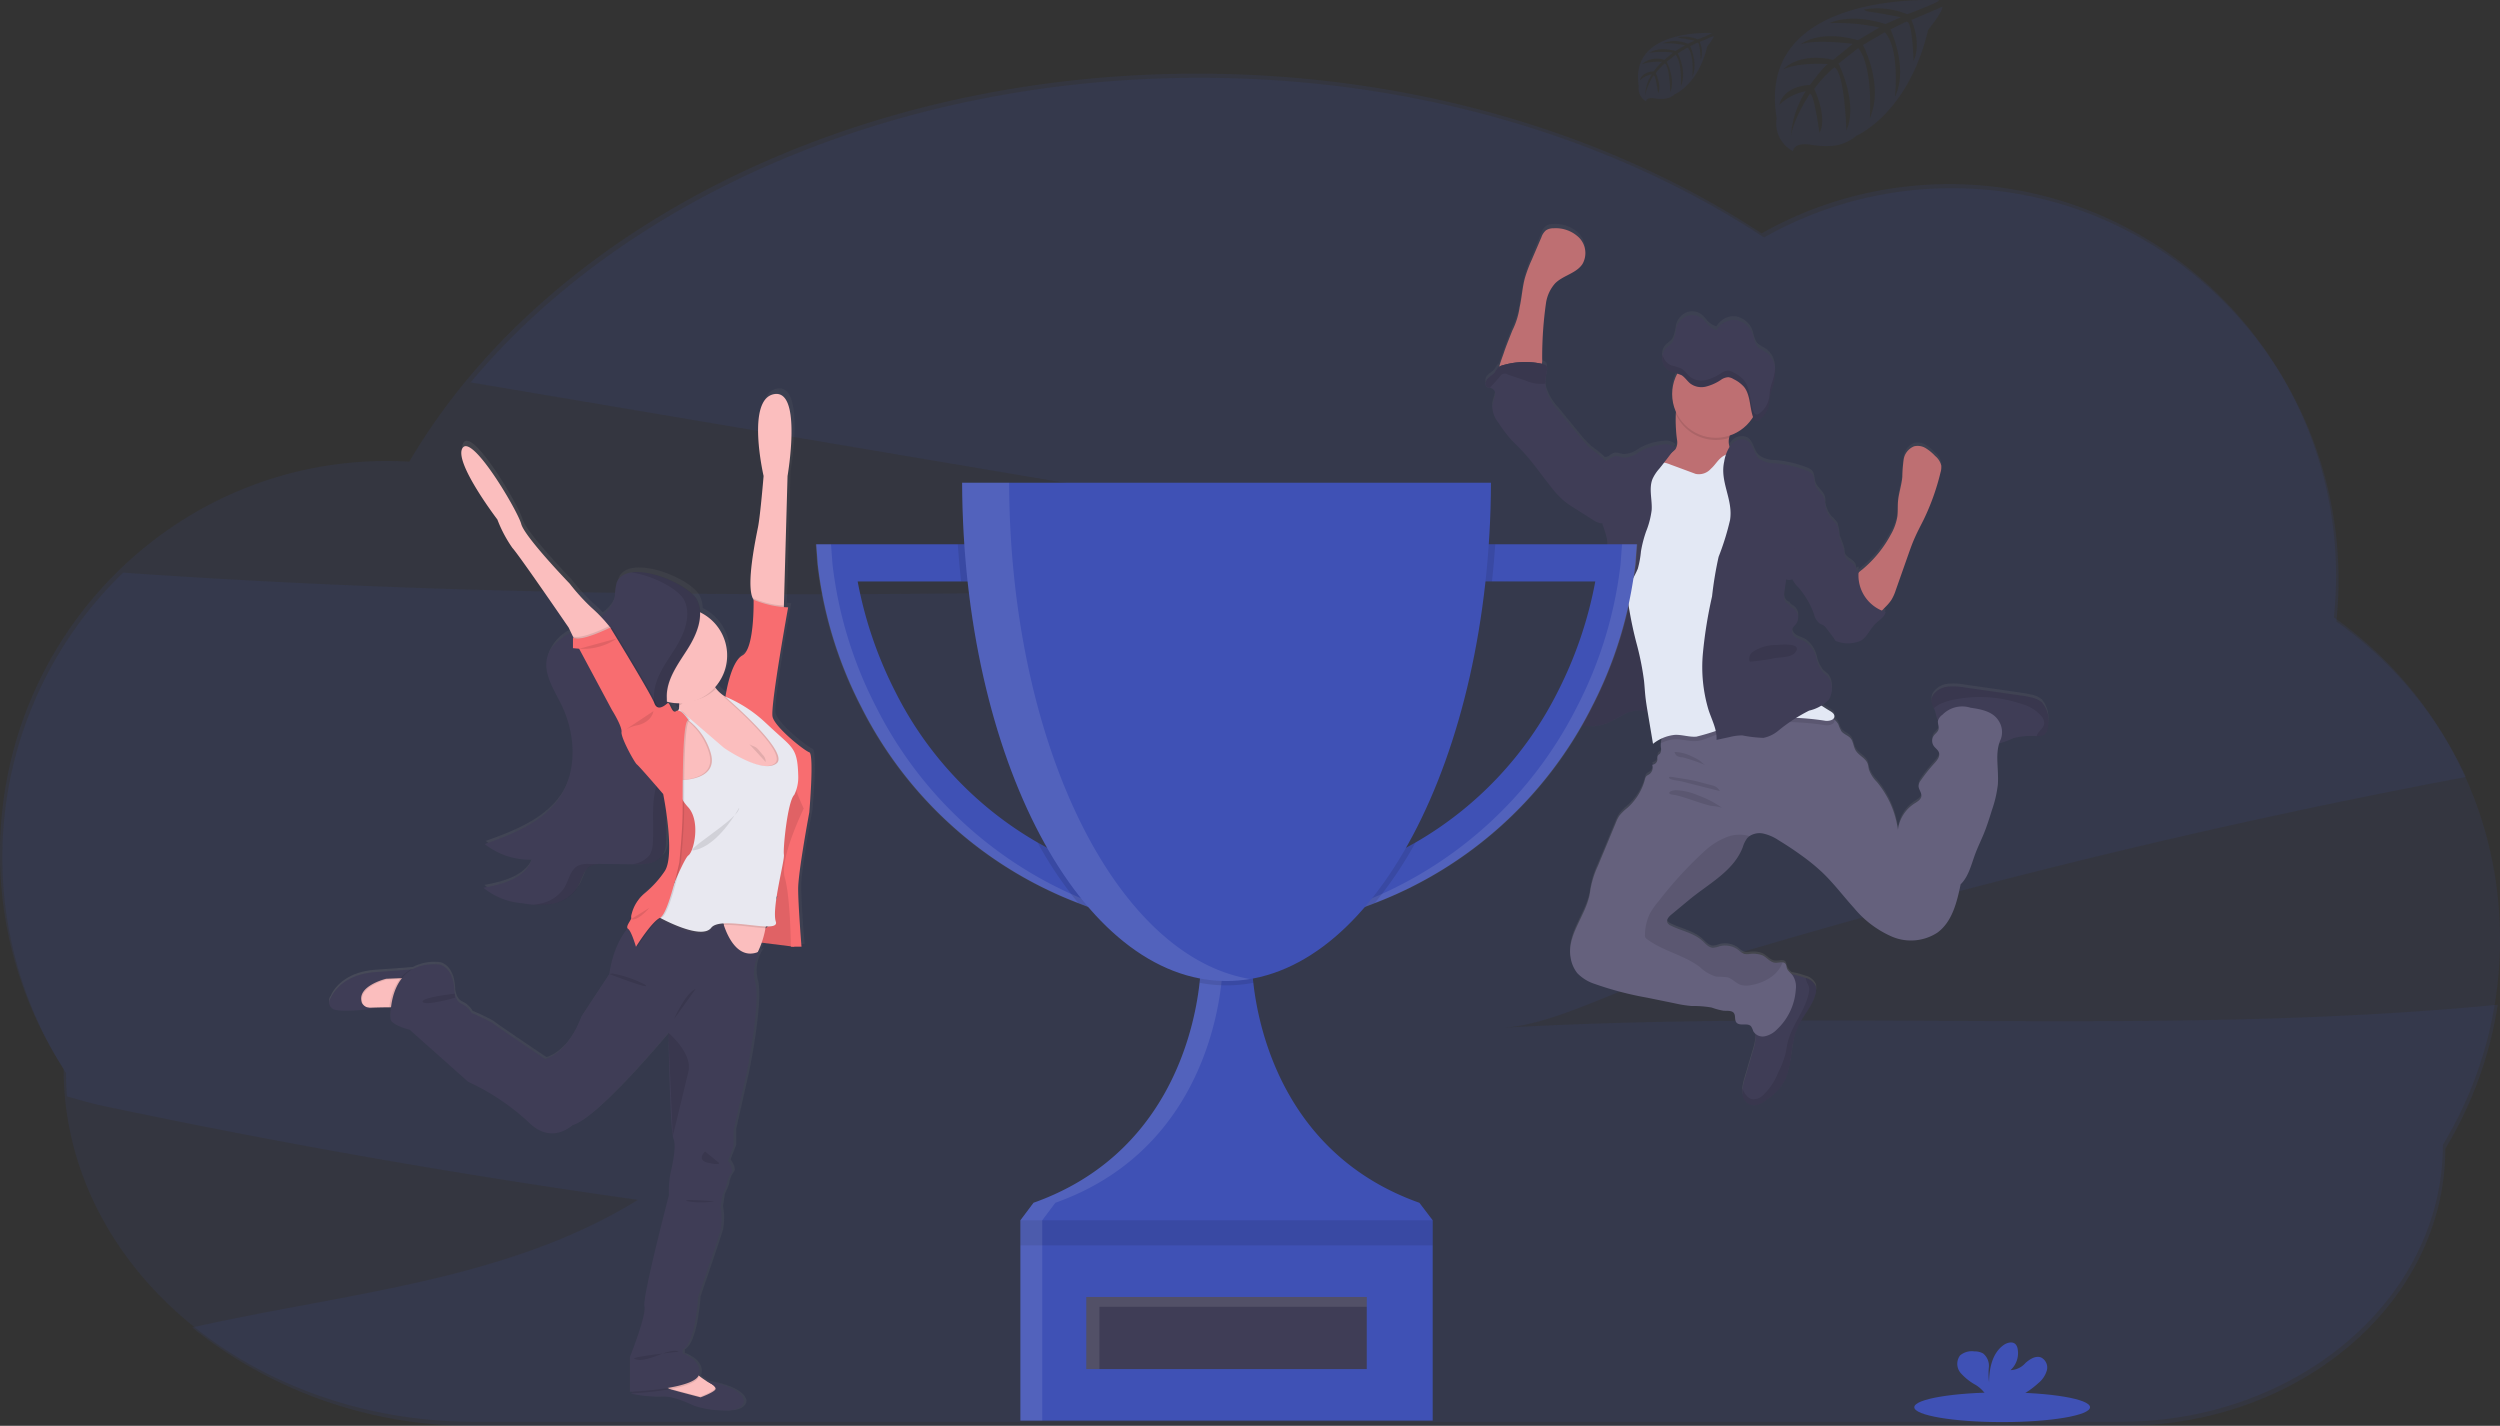 <svg xmlns="http://www.w3.org/2000/svg" xmlns:xlink="http://www.w3.org/1999/xlink" width="324" height="184.784" viewBox="0 0 324 184.784">
  <rect x="0" y="0" width="324" height="184.784" fill="#333333" stroke="none"/>
  <defs>
    <linearGradient id="linear-gradient" x1="0.5" y1="1" x2="0.5" gradientUnits="objectBoundingBox">
      <stop offset="0" stop-color="gray" stop-opacity="0.251"/>
      <stop offset="0.54" stop-color="gray" stop-opacity="0.122"/>
      <stop offset="1" stop-color="gray" stop-opacity="0.102"/>
    </linearGradient>
    <linearGradient id="linear-gradient-2" x1="0" y1="0.5" x2="1" y2="0.5" xlink:href="#linear-gradient"/>
  </defs>
  <g id="undraw_winners_ao2o" transform="translate(0.02 0)">
    <path id="Path_783" data-name="Path 783" d="M223.529,282.455c6.259-.357,14.025-4.6,20.063-6.48q10.72-3.325,21.524-6.4,37.613-10.7,76.034-18.239,3.585-.705,7.182-1.376a50.839,50.839,0,0,0-16.783-20.156,51.562,51.562,0,0,0,.283-5.319c0-28.078-22.439-50.839-50.128-50.839a49.329,49.329,0,0,0-24.328,6.386c-19.6-12.892-45.178-20.694-73.165-20.694-39.769,0-74.68,15.755-94.462,39.48l92.973,15.707,57.022,9.629c-65.006,1.94-130.212,3.869-195.031-.685a51.38,51.38,0,0,0-7.4,64.855h0c0,1.017.042,2.025.119,3.025,1.651.473,3.246.932,4.676,1.232q34.441,7.276,69.324,12.178C94.3,315.327,73.427,316.823,53.659,321.3a57.93,57.93,0,0,0,36.9,12.745H303.848c23.1,0,41.816-16.078,41.816-35.914h0a51.03,51.03,0,0,0,6.8-18.661C309.725,283.593,266.456,280.011,223.529,282.455Z" transform="translate(-28.774 -149.257)" fill="#3f51b5" opacity="0.1"/>
    <path id="Path_784" data-name="Path 784" d="M351.979,269.657a50.978,50.978,0,0,0-21.524-41.751,52.308,52.308,0,0,0,.283-5.316c0-28.078-22.45-50.831-50.128-50.831a49.358,49.358,0,0,0-24.331,6.384c-19.6-12.9-45.181-20.7-73.168-20.7-45.523,0-84.709,20.66-102.086,50.287-.966-.057-1.937-.088-2.917-.088-27.681,0-50.128,22.762-50.128,50.839a51.128,51.128,0,0,0,8.247,27.944h0c0,25.262,23.844,45.742,53.244,45.742h213.3c23.093,0,41.813-16.081,41.813-35.917h0A51.125,51.125,0,0,0,351.979,269.657Z" transform="translate(-28 -147.896)" fill="#3f51b5" opacity="0.1"/>
    <path id="Path_785" data-name="Path 785" d="M779.838,287.836a3.155,3.155,0,0,0-1.382-.606c-.53-.122-1.071-.2-1.609-.283l-6.973-1.005a8.214,8.214,0,0,0-2.135-.113,2.71,2.71,0,0,0-1.858.963,1.447,1.447,0,0,0-.323.906,2.392,2.392,0,0,0,.317.94,3.145,3.145,0,0,1,.173.416,9.505,9.505,0,0,0,.249.949.807.807,0,0,0,.119.187.317.317,0,0,1,0,.048c-.076.391.17.8.06,1.175-.1.323-.411.518-.609.787a1.184,1.184,0,0,0-.028,1.306c.212.329.6.552.708.929.145.5-.246.974-.595,1.357a21.036,21.036,0,0,0-1.773,2.235,1.385,1.385,0,0,0-.283.666c-.031.493.442.926.36,1.416-.065.385-.442.62-.768.85a4.776,4.776,0,0,0-2.266,3.509,12.292,12.292,0,0,0-2.741-6.231,4.453,4.453,0,0,1-1.017-1.594c-.062-.246-.074-.51-.159-.748-.283-.75-1.184-1.073-1.578-1.764-.283-.487-.283-1.113-.634-1.541s-.9-.524-1.206-.937a6,6,0,0,1-.385-.872,1.907,1.907,0,0,0-.524-.629,1.521,1.521,0,0,0-.13-.094.45.45,0,0,0,.15-.334c0-.331-.329-.549-.615-.714-.368-.21-.728-.436-1.079-.671a2.524,2.524,0,0,0,.966-.79,2.6,2.6,0,0,0,.368-1.7,2.144,2.144,0,0,0-.507-1.3c-.178-.19-.4-.326-.589-.5a4.134,4.134,0,0,1-.85-1.818,3.7,3.7,0,0,0-1.458-2.192c-.374-.218-.81-.32-1.175-.549a1.026,1.026,0,0,1-.544-1.079c.085-.283.348-.479.527-.719a1.433,1.433,0,0,0-.36-1.983c-.21-.133-.467-.249-.51-.493a.9.9,0,0,1-.657-.7,2.688,2.688,0,0,1,0-1.008q.111-.79.218-1.575a1.025,1.025,0,0,0,.787,0,6.936,6.936,0,0,0,.85,1.11,11.093,11.093,0,0,1,1.983,3.441,2.072,2.072,0,0,0,.745,1.2c.144.082.309.125.45.212a1.681,1.681,0,0,1,.442.453c.34.45.68.9,1.017,1.348l.017.068a.4.4,0,0,0,.045.113.376.376,0,0,0,.244.125,4.128,4.128,0,0,0,3.115-.108c.816-.51,1.172-1.518,1.863-2.192.49-.479,1.184-.85,1.323-1.524a5,5,0,0,1-.487-.178c.142-.142.283-.306.476-.493a6,6,0,0,0,.753-.9,5.787,5.787,0,0,0,.566-1.269q.819-2.334,1.643-4.67c.261-.736.521-1.478.85-2.195.34-.776.742-1.521,1.113-2.283a30.3,30.3,0,0,0,2.2-6.2,2.267,2.267,0,0,0,.088-.9,2.382,2.382,0,0,0-.8-1.223,5.9,5.9,0,0,0-1.207-1,1.983,1.983,0,0,0-1.512-.244,2.185,2.185,0,0,0-1.348,1.7,17.8,17.8,0,0,0-.176,2.266c-.1,1.09-.476,2.144-.566,3.237-.048.632,0,1.272-.076,1.9a6.946,6.946,0,0,1-.85,2.345,15.182,15.182,0,0,1-3.662,4.514c-.173.144-.351.283-.521.439a2.706,2.706,0,0,1,.037-.368,2.221,2.221,0,0,0-.36.127,1.081,1.081,0,0,0-.042-.425c-.227-.677-1.235-.85-1.416-1.538a3.132,3.132,0,0,1-.048-.515,13.108,13.108,0,0,0-.612-1.7,7.257,7.257,0,0,0-.283-1.634,4.57,4.57,0,0,0-.753-.85,3.333,3.333,0,0,1-.717-1.351c-.037-.139-.071-.283-.11-.422a1.932,1.932,0,0,0-.1-.932c-.258-.64-.923-1.051-1.164-1.7-.187-.5-.1-1.133-.459-1.524a1.656,1.656,0,0,0-.671-.4,14.932,14.932,0,0,0-4.041-.954,3.442,3.442,0,0,1-2.186-.657c-.649-.634-.68-1.776-1.439-2.266a1.719,1.719,0,0,0-2.133.5,2.723,2.723,0,0,0-.215.283,3.033,3.033,0,0,1-.059-1.161c0-.1.02-.2.028-.283a5.665,5.665,0,0,0,3.07-2.424v.017l.034.088c.082.207.212.4.4.428h0a.566.566,0,0,0,.351-.127,2.909,2.909,0,0,0,.47-.408q.108-.119.2-.246a3.208,3.208,0,0,0,.334-.566,3.365,3.365,0,0,0,.283-.949c.051-.329.057-.666.113-.994a6.131,6.131,0,0,1,.207-.751c.028-.082.057-.164.082-.246s.062-.193.091-.283a6.558,6.558,0,0,0,.283-1.8v-.306a2.988,2.988,0,0,0-.952-2.11c-.487-.4-1.133-.566-1.49-1.107a5.27,5.27,0,0,1-.419-1.255,2.832,2.832,0,0,0-2.226-2,2.478,2.478,0,0,0-1.762.484h0l-.04.031h0a2.831,2.831,0,0,0-.7.782,2.336,2.336,0,0,1-1-.566c-.283-.263-.5-.595-.787-.85a2.025,2.025,0,0,0-2.016-.425,2.41,2.41,0,0,0-1.442,1.651,5.756,5.756,0,0,1-.453,1.742c-.252.38-.666.566-.954.912a1.716,1.716,0,0,0-.357.756h0a2.05,2.05,0,0,0-.048.473h0a.86.86,0,0,0,.017.21v.034a1.486,1.486,0,0,0,.048.229h0a1.981,1.981,0,0,0,.422.776,1.864,1.864,0,0,0,.682.493,2.776,2.776,0,0,0,.329.1l.337.076.119.028a5.647,5.647,0,0,0-.159,4.987,2.274,2.274,0,0,1-.028.238,19.584,19.584,0,0,0,.147,3.339,1.792,1.792,0,0,1-.207,1.272,2.411,2.411,0,0,1-.411.365c.153-.2.309-.394.467-.589a2.019,2.019,0,0,0-1.6-.413,7.4,7.4,0,0,0-3.115.952,3.487,3.487,0,0,1-2.011.765c-.428-.048-.85-.283-1.266-.17a2.564,2.564,0,0,0-.649.385.878.878,0,0,1-.532.164,11.5,11.5,0,0,0-1.665-1.362,13.119,13.119,0,0,1-1.657-1.776c-.918-1.107-1.832-2.218-2.733-3.336a6.424,6.424,0,0,1-1.671-3.161,3.053,3.053,0,0,1-.02-.36,9.14,9.14,0,0,1,.215-1.7.848.848,0,0,0,0-.411c-.085-.283-.411-.388-.691-.45h0c.037-.218.062-.442.076-.654a49.663,49.663,0,0,1,.5-7.3,4.959,4.959,0,0,1,1.175-2.512c1.034-1.045,2.764-1.3,3.557-2.535a2.891,2.891,0,0,0-.433-3.4,4.289,4.289,0,0,0-3.336-1.235,1.722,1.722,0,0,0-.971.261,2.065,2.065,0,0,0-.589.895l-1.215,2.954a17.857,17.857,0,0,0-.889,2.373c-.34,1.24-.416,2.549-.685,3.8a9.884,9.884,0,0,1-.96,3.05c-.38,1-.79,1.982-1.133,3-.085.255-.382,1.011-.566,1.7a1.039,1.039,0,0,0-.193.144,5.134,5.134,0,0,0-.4.6c-.258.34-.677.521-.96.85s-.343.932.051,1.1a1.153,1.153,0,0,0,.246.054.8.8,0,0,1,.682,1.122c-.062.442-.283.85-.32,1.291a3.485,3.485,0,0,0,.824,2.167,18.664,18.664,0,0,0,1.512,2.036c.4.447.85.85,1.252,1.28,1.532,1.575,2.75,3.416,4.126,5.126a11.366,11.366,0,0,0,1.68,1.762,12.643,12.643,0,0,0,1.272.875l2.368,1.5a2.6,2.6,0,0,0,.895.422,1.2,1.2,0,0,0,.317,0c.014.071.026.139.042.21a12.471,12.471,0,0,1,.634,2.172c.045.756-.023,1.529.031,2.294.051.705.207,1.416.246,2.11a13.56,13.56,0,0,1-.566,3.965,23.645,23.645,0,0,1-1.7,5.6,3.3,3.3,0,0,0-.566,1.512.784.784,0,0,0,.017.2h0l-.425.241c-.125.071-.249.142-.362.215a3.031,3.031,0,0,0-1.334,1.345c-.178.49-.1,1.051-.312,1.526a.662.662,0,0,1-.034.062c-.227.442-.677.77-.779,1.255h0c-.076.371.071.765,0,1.133v.014a4.084,4.084,0,0,0-.153.566.676.676,0,0,0,.017.187,1.079,1.079,0,0,0,.34.552,2.259,2.259,0,0,0,.331.263q.181.119.374.221l.074.04c.108.057.215.11.326.161l.074.031c.127.057.258.108.388.153l.091.028c.1.034.207.065.312.091l.071.023.065.014.283.06.1.02q.187.031.382.051h.113c.1,0,.19.014.283.017h.518a3.165,3.165,0,0,0,.4-.037h.042c.119-.017.238-.037.357-.062l.091-.02c.11-.026.221-.051.331-.085l.06-.017c.133-.04.266-.082.4-.133a10.414,10.414,0,0,0,1.308-.649c.283-.156.566-.314.85-.459a6.6,6.6,0,0,1,.646-.283,3.645,3.645,0,0,1,1.7-.283,6.669,6.669,0,0,1,.85.173v.093q.346,2.039.683,4.078a8.305,8.305,0,0,1,1.172-.705,2.6,2.6,0,0,0-.15.637,2.522,2.522,0,0,0,0,.507,1.1,1.1,0,0,1-.079.779c-.1.13-.283.2-.337.351a1.2,1.2,0,0,0-.028.462.736.736,0,0,1-.674.685,1.076,1.076,0,0,1-.428,1.263,1.5,1.5,0,0,0-.329.215.98.98,0,0,0-.19.428,7.569,7.569,0,0,1-2.218,3.645,7.127,7.127,0,0,0-1.1,1.071,4.872,4.872,0,0,0-.5.977q-1.133,2.77-2.3,5.542a12.3,12.3,0,0,0-.986,3.2c-.34,3.053-3.059,5.642-2.549,8.672a4.248,4.248,0,0,0,.884,2.07,5.211,5.211,0,0,0,2.266,1.391,41.249,41.249,0,0,0,6.78,1.781l3.6.739a15.747,15.747,0,0,0,2.147.34,14.051,14.051,0,0,1,2.608.2,8.1,8.1,0,0,0,1.566.416c.464.026,1.036-.074,1.311.306s.062.881.323,1.218c.419.535,1.441,0,1.9.5a2.345,2.345,0,0,1,.283.626,1.132,1.132,0,0,0,.283.357,2.393,2.393,0,0,1,.034.484,8.349,8.349,0,0,1-.408,1.932q-.51,1.725-1.017,3.452a7.655,7.655,0,0,0-.283,1.246,2.982,2.982,0,0,0,0,.617,1.7,1.7,0,0,0,1.017,1.476,1.863,1.863,0,0,0,1.376-.17,6.081,6.081,0,0,0,1.133-.765,7.733,7.733,0,0,0,1.634-1.682c1.416-2.118.957-4.984,1.951-7.327.66-1.563,1.946-2.832,2.373-4.48a1.794,1.794,0,0,0,.034-.969,2.007,2.007,0,0,0-1.345-1.093h-.026a11.612,11.612,0,0,0-1.416-.405c-.119-.026-.241-.045-.362-.065a2.224,2.224,0,0,1-.626-.816,1.9,1.9,0,0,0-.133-.49.51.51,0,0,0-.408-.227c-.283-.028-.663.074-.971.051-.632-.045-1.051-.666-1.617-.952a3.3,3.3,0,0,0-1.784-.173,1.652,1.652,0,0,1-.646-.04,2.427,2.427,0,0,1-.68-.467,2.849,2.849,0,0,0-2.5-.5,2.718,2.718,0,0,1-.85.193c-.552-.031-.943-.524-1.351-.9-1.116-1.022-2.7-1.291-4.058-1.963a.926.926,0,0,1-.487-.419c-.156-.385.2-.77.513-1.034l2.328-1.934c2.549-2.118,5.735-3.713,6.919-6.82a3.944,3.944,0,0,1,.566-1.164,1.582,1.582,0,0,1,.314-.283,2.379,2.379,0,0,1,1.742-.34,5.883,5.883,0,0,1,2.05.895q1.521.92,2.96,1.982a26.194,26.194,0,0,1,2.7,2.22c1.487,1.416,2.724,3.1,4.109,4.622a13.2,13.2,0,0,0,4.891,3.682,6.294,6.294,0,0,0,5.9-.527c1.906-1.416,2.518-3.948,3-6.27,1.062-1.025,1.382-2.586,1.9-3.965.326-.875.742-1.7,1.093-2.572.419-1.025.748-2.084,1.076-3.141a15.112,15.112,0,0,0,.753-3.277c.136-1.764-.337-3.642.159-5.3a19.513,19.513,0,0,0,1.892-.728,9.375,9.375,0,0,1,3-.258h.065a1.546,1.546,0,0,0,1-.235,1.587,1.587,0,0,0,.411-1.206A3.682,3.682,0,0,0,779.838,287.836ZM738.8,239.526a2.1,2.1,0,0,1-.716.051Z" transform="translate(-515.254 -197.223)" fill="url(#linear-gradient)"/>
    <path id="Path_786" data-name="Path 786" d="M794.775,315.524a3.116,3.116,0,0,1-1.178.626l-2.008.719a7.482,7.482,0,0,1-3.379.643c-.643-.079-3.4-.484-3.815-.986-.634-.776,1.589-1.917,2.348-2.572a3.211,3.211,0,0,0,.476-.419,1.707,1.707,0,0,0,.207-1.266,19.549,19.549,0,0,1-.147-3.333,6.722,6.722,0,0,1,.113-.79c.283-1.3,1.5-.827,2.453-.481a19.175,19.175,0,0,1,3.328,1.442,2.388,2.388,0,0,1,.821.7,3.542,3.542,0,0,1,.184,2.266,2.122,2.122,0,0,0,.331,1.665,4.3,4.3,0,0,1,.535.566A1.062,1.062,0,0,1,794.775,315.524Z" transform="translate(-570.11 -255.304)" fill="#be6f72"/>
    <path id="Path_787" data-name="Path 787" d="M716.314,238.415c.283-1.255.346-2.549.685-3.792a17.755,17.755,0,0,1,.889-2.365l1.249-2.914a2.055,2.055,0,0,1,.589-.892,1.745,1.745,0,0,1,.971-.261,4.328,4.328,0,0,1,3.336,1.232,2.86,2.86,0,0,1,.433,3.379c-.793,1.238-2.523,1.487-3.557,2.529a4.952,4.952,0,0,0-1.175,2.506,49.379,49.379,0,0,0-.5,7.276,2.412,2.412,0,0,1-.85,2.011,2.478,2.478,0,0,1-1.269.246l-1.858.031c-.312,0-1.442.2-1.648-.04-.363-.411.464-2.455.615-2.911.334-1.011.745-2,1.133-2.991A9.945,9.945,0,0,0,716.314,238.415Z" transform="translate(-519.386 -198.606)" fill="#be6f72"/>
    <path id="Path_788" data-name="Path 788" d="M834.794,572c-.428,1.637-1.713,2.911-2.373,4.472-.994,2.337-.547,5.194-1.951,7.307a7.717,7.717,0,0,1-1.634,1.685,6.072,6.072,0,0,1-1.133.762,1.864,1.864,0,0,1-1.376.17,1.7,1.7,0,0,1-1.017-1.473,2.972,2.972,0,0,1,0-.615,7.621,7.621,0,0,1,.283-1.243q.51-1.719,1.017-3.444a8.343,8.343,0,0,0,.408-1.926c.037-.714-.416-1.643-.224-2.308.088-.3.416-.566.566-.819a4.738,4.738,0,0,0,.487-1.158,7.2,7.2,0,0,1,.878-2.3,5.4,5.4,0,0,1,1.1-1.034,2.928,2.928,0,0,1,1.054-.592,2.581,2.581,0,0,1,1.133.054,11.119,11.119,0,0,1,1.416.4h.025a1.982,1.982,0,0,1,1.345,1.09A1.78,1.78,0,0,1,834.794,572Z" transform="translate(-599.505 -443.214)" fill="#3f3d56"/>
    <path id="Path_789" data-name="Path 789" d="M926.956,442.849a1.57,1.57,0,0,1-.411,1.2,1.546,1.546,0,0,1-1,.235h-.077a9.544,9.544,0,0,0-3,.258,11.331,11.331,0,0,1-2.155.77,5.258,5.258,0,0,1-2.954-.952,29.41,29.41,0,0,0-2.682-1.274c-.6-.246-1.827-.4-2.116-1.062a9.7,9.7,0,0,1-.249-.946,3.139,3.139,0,0,0-.173-.416,2.393,2.393,0,0,1-.317-.937,1.448,1.448,0,0,1,.323-.906,2.717,2.717,0,0,1,1.855-.954,8.213,8.213,0,0,1,2.135.113l6.973,1c.538.076,1.079.153,1.609.283a3.155,3.155,0,0,1,1.382.606A3.58,3.58,0,0,1,926.956,442.849Z" transform="translate(-661.534 -348.885)" fill="#3f3d56"/>
    <path id="Path_790" data-name="Path 790" d="M802.3,450.837c-.85,1.793-.238,3.914-.391,5.9a15.035,15.035,0,0,1-.753,3.268c-.329,1.054-.657,2.11-1.076,3.132-.351.85-.768,1.7-1.093,2.566-.518,1.382-.85,2.937-1.9,3.965-.481,2.317-1.093,4.849-3,6.253a6.277,6.277,0,0,1-5.9.527,13.2,13.2,0,0,1-4.891-3.682c-1.385-1.526-2.623-3.189-4.109-4.611a25.765,25.765,0,0,0-2.71-2.218q-1.439-1.045-2.96-1.965a5.928,5.928,0,0,0-2.05-.892,2.379,2.379,0,0,0-1.742.34,1.577,1.577,0,0,0-.314.283,3.9,3.9,0,0,0-.566,1.161c-1.189,3.1-4.381,4.69-6.93,6.8l-2.328,1.929c-.317.263-.668.649-.513,1.031a.927.927,0,0,0,.487.419c1.354.668,2.943.937,4.058,1.957.408.374.8.867,1.351.895a2.713,2.713,0,0,0,.85-.19,2.857,2.857,0,0,1,2.495.5,2.428,2.428,0,0,0,.68.467,1.652,1.652,0,0,0,.646.04,3.447,3.447,0,0,1,1.784.173c.541.269.986.9,1.617.949.309.023.677-.079.971-.051a.51.51,0,0,1,.408.227,1.878,1.878,0,0,1,.133.487c.116.4.507.643.762.971a2.683,2.683,0,0,1,.408,1.827,7.794,7.794,0,0,1-2.481,5.217,3.07,3.07,0,0,1-1.527.85,1.416,1.416,0,0,1-1.512-.671,2.328,2.328,0,0,0-.283-.623c-.456-.5-1.478.031-1.9-.5-.261-.334-.074-.869-.323-1.215s-.85-.283-1.311-.3a8.31,8.31,0,0,1-1.566-.416,14.067,14.067,0,0,0-2.608-.2,15.745,15.745,0,0,1-2.147-.34l-3.6-.736a42.7,42.7,0,0,1-6.78-1.776,5.456,5.456,0,0,1-2.266-1.388,4.248,4.248,0,0,1-.884-2.067c-.513-3.022,2.206-5.6,2.549-8.649a12.132,12.132,0,0,1,.986-3.189q1.153-2.764,2.3-5.531a4.93,4.93,0,0,1,.481-.98,7.106,7.106,0,0,1,1.1-1.068,7.542,7.542,0,0,0,2.217-3.636.981.981,0,0,1,.19-.428,1.6,1.6,0,0,1,.328-.212,1.076,1.076,0,0,0,.428-1.26.736.736,0,0,0,.674-.685,1.183,1.183,0,0,1,.028-.459c.068-.147.238-.221.337-.351a1.1,1.1,0,0,0,.079-.776,2.531,2.531,0,0,1,0-.507,2.6,2.6,0,0,1,.759-1.583c.677-.666,1.64-.493,2.574-.651a14.74,14.74,0,0,0,2.719-.869,26.711,26.711,0,0,1,7.678-1.776,16.764,16.764,0,0,1,7.754,1.235,4.407,4.407,0,0,1,1,.566,1.893,1.893,0,0,1,.524.626,5.833,5.833,0,0,0,.385.869c.3.413.875.547,1.206.937s.36,1.051.634,1.535c.394.691,1.306,1.011,1.578,1.762.085.238.1.5.159.745a4.26,4.26,0,0,0,1.017,1.592,12.238,12.238,0,0,1,2.741,6.231,4.739,4.739,0,0,1,2.266-3.5c.326-.212.7-.447.768-.833.082-.487-.391-.92-.36-1.416a1.388,1.388,0,0,1,.283-.663,20.952,20.952,0,0,1,1.773-2.229c.348-.382.739-.85.595-1.354-.11-.377-.5-.6-.708-.926a1.178,1.178,0,0,1,.028-1.3c.2-.269.513-.464.609-.784.11-.377-.136-.785-.06-1.172a1.45,1.45,0,0,1,.583-.756,3.568,3.568,0,0,1,3.639-.9c1.325.184,2.812.467,3.56,1.578A2.687,2.687,0,0,1,802.3,450.837Z" transform="translate(-543.008 -355.06)" fill="#65617d"/>
    <path id="Path_791" data-name="Path 791" d="M926.935,442.849a1.569,1.569,0,0,1-.411,1.2,1.546,1.546,0,0,1-1,.235h-.076c.116-.589.833-.926.957-1.524a1.348,1.348,0,0,0-.312-1.028,5.105,5.105,0,0,0-2.549-1.6,16.886,16.886,0,0,0-8.513-.637,8.574,8.574,0,0,0-2.237.688,7.293,7.293,0,0,0-.68.481,2.391,2.391,0,0,1-.317-.937,1.447,1.447,0,0,1,.323-.906,2.716,2.716,0,0,1,1.855-.954,8.213,8.213,0,0,1,2.135.113l6.973,1c.538.076,1.079.153,1.609.283a3.155,3.155,0,0,1,1.382.606A3.556,3.556,0,0,1,926.935,442.849Z" transform="translate(-661.512 -348.885)" opacity="0.1"/>
    <path id="Path_792" data-name="Path 792" d="M834.794,573.27c-.428,1.637-1.713,2.911-2.373,4.472-.994,2.337-.547,5.194-1.951,7.307a7.715,7.715,0,0,1-1.634,1.685,6.067,6.067,0,0,1-1.133.762,1.863,1.863,0,0,1-1.376.17,1.7,1.7,0,0,1-1.017-1.473,2.971,2.971,0,0,1,0-.615l.017.045c.246.595.649,1.218,1.283,1.323a1.736,1.736,0,0,0,1.308-.462,8.089,8.089,0,0,0,2-2.948,12.258,12.258,0,0,0,.957-2.444c.113-.482.167-.974.283-1.456.538-2.339,2.37-4.248,2.775-6.619a1.62,1.62,0,0,0,.023-.5,2.5,2.5,0,0,0-.244-.617,3.064,3.064,0,0,1-.215-.685,1.983,1.983,0,0,1,1.345,1.09A1.781,1.781,0,0,1,834.794,573.27Z" transform="translate(-599.505 -444.488)" opacity="0.1"/>
    <path id="Path_793" data-name="Path 793" d="M798.565,522.224a4.1,4.1,0,0,1-1.277,1.745,6.229,6.229,0,0,1-2.75,1.189,2.735,2.735,0,0,1-1.416-.017c-.629-.218-1.082-.807-1.725-.977a11.779,11.779,0,0,0-1.416-.082,5.026,5.026,0,0,1-2.158-1.263c-2.065-1.552-4.775-2.053-6.84-3.605a.634.634,0,0,1-.221-.229.683.683,0,0,1-.043-.32,6.513,6.513,0,0,1,.62-2.722,9.5,9.5,0,0,1,1.167-1.662,50.433,50.433,0,0,1,5.922-6.46,8.974,8.974,0,0,1,3.115-1.912,4.669,4.669,0,0,1,2.73-.051,1.576,1.576,0,0,0-.314.283,3.9,3.9,0,0,0-.566,1.161c-1.192,3.1-4.384,4.693-6.933,6.806l-2.328,1.929c-.317.263-.668.649-.513,1.031a.925.925,0,0,0,.487.419c1.354.668,2.942.937,4.058,1.957.408.374.8.867,1.351.895a2.712,2.712,0,0,0,.85-.19,2.857,2.857,0,0,1,2.5.5,2.427,2.427,0,0,0,.68.467,1.653,1.653,0,0,0,.646.04,3.447,3.447,0,0,1,1.784.173c.541.269.986.9,1.617.949C797.9,522.3,798.271,522.19,798.565,522.224Z" transform="translate(-567.553 -397.503)" opacity="0.1"/>
    <path id="Path_794" data-name="Path 794" d="M745.143,402.187a3.007,3.007,0,0,0-1.331,1.337c-.181.49-.1,1.051-.314,1.526s-.708.807-.816,1.317c-.076.371.074.762,0,1.133a4.893,4.893,0,0,0-.156.589c-.028.422.334.765.688,1a5.75,5.75,0,0,0,5.146.566,23.257,23.257,0,0,0,2.164-1.107,4.28,4.28,0,0,1,2.331-.566c.467.051.915.221,1.382.283a1.45,1.45,0,0,0,1.294-.385,1.614,1.614,0,0,0,.283-.671,10.032,10.032,0,0,0-.159-4.766c-.374-1.563-.94-3.067-1.34-4.622a21.21,21.21,0,0,0-.974-3.424,4.493,4.493,0,0,0-2.382-2.521.444.444,0,0,0-.283-.037.481.481,0,0,0-.184.136,8.708,8.708,0,0,0-1.943,3.268c-.445,1.357-.566,2.8-.974,4.158a4.258,4.258,0,0,1-.85,1.759A9.7,9.7,0,0,1,745.143,402.187Z" transform="translate(-540.178 -315.903)" fill="#3f3d56"/>
    <path id="Path_795" data-name="Path 795" d="M755.837,407.148a1.652,1.652,0,0,1-.3.671,1.436,1.436,0,0,1-1.294.382c-.464-.057-.912-.229-1.379-.283a4.271,4.271,0,0,0-2.331.566c-.725.363-1.416.813-2.167,1.1a5.718,5.718,0,0,1-3.435.2,5.542,5.542,0,0,1-1.7-.748,1.218,1.218,0,0,1-.688-1,4.85,4.85,0,0,1,.156-.586c.074-.371-.074-.762,0-1.133.108-.51.6-.85.816-1.32s.133-1.034.311-1.524a3.02,3.02,0,0,1,1.334-1.34,10.17,10.17,0,0,0,1.609-1.036,1.592,1.592,0,0,0,.15-.21,5.1,5.1,0,0,0,.674-1.56c.416-1.365.53-2.8.971-4.16a8.726,8.726,0,0,1,1.946-3.265.428.428,0,0,1,.181-.136.453.453,0,0,1,.283.034,4.525,4.525,0,0,1,2.382,2.523,22.3,22.3,0,0,1,.974,3.421c.4,1.555.966,3.064,1.34,4.625A10.076,10.076,0,0,1,755.837,407.148Z" transform="translate(-540.192 -315.852)" opacity="0.1"/>
    <path id="Path_796" data-name="Path 796" d="M801.759,312.082a5.664,5.664,0,0,1-6.9-3.115,6.72,6.72,0,0,1,.113-.79c.283-1.3,1.5-.827,2.453-.481a19.178,19.178,0,0,1,3.328,1.442,2.387,2.387,0,0,1,.821.7A3.489,3.489,0,0,1,801.759,312.082Z" transform="translate(-577.691 -255.326)" opacity="0.1"/>
    <circle id="Ellipse_57" data-name="Ellipse 57" cx="5.664" cy="5.664" r="5.664" transform="translate(216.693 45.41)" fill="#be6f72"/>
    <path id="Path_797" data-name="Path 797" d="M810.5,448.482c0,.47-.637.62-1.11.595a35.865,35.865,0,0,0-5.044-.425c-2.127.193-4.081,1.368-6.214,1.476a18.832,18.832,0,0,0-2.467.071c-1.048.2-1.982.833-3.05.923-.926.079-1.841-.269-2.767-.232a4.447,4.447,0,0,0-1.849.527,2.6,2.6,0,0,1,.759-1.583c.677-.666,1.64-.493,2.574-.651a14.741,14.741,0,0,0,2.719-.869,26.711,26.711,0,0,1,7.678-1.776,16.764,16.764,0,0,1,7.751,1.226,4.41,4.41,0,0,1,1,.566A.448.448,0,0,1,810.5,448.482Z" transform="translate(-572.774 -355.079)" opacity="0.1"/>
    <path id="Path_798" data-name="Path 798" d="M780.62,333.735l-2.294-.85-.969-.357a4.686,4.686,0,0,0-1.235-.329,3.144,3.144,0,0,0-2.747,1.6,8.631,8.631,0,0,0-1.005,3.163q-.391,2.249-.663,4.514a29.484,29.484,0,0,0-.3,4.118,48.79,48.79,0,0,0,1.623,10.377,36.489,36.489,0,0,1,.9,4.6c.068.64.1,1.283.167,1.926.074.722.193,1.436.312,2.152l.683,4.07a5.38,5.38,0,0,1,2.86-1.164c.926-.034,1.844.312,2.767.232a31.606,31.606,0,0,0,3.05-.92,18.394,18.394,0,0,1,2.47-.071c2.13-.108,4.087-1.286,6.211-1.476a34.126,34.126,0,0,1,5.047.422c.47.028,1.107-.122,1.107-.595,0-.329-.329-.547-.615-.711a30.3,30.3,0,0,1-3.838-2.739,12.956,12.956,0,0,1-3.016-2.985c-1.849-2.875-1.215-6.763-2.792-9.8-1.283-2.464,0-5.693,0-8.471a12.886,12.886,0,0,0-1.085-6.341l-1.1-2.79a.456.456,0,0,0-.13-.212.434.434,0,0,0-.252-.076,2.657,2.657,0,0,0-1.83.586c-.518.422-.85,1.028-1.359,1.467A2.069,2.069,0,0,1,780.62,333.735Z" transform="translate(-560.882 -272.318)" fill="#e3e8f4"/>
    <path id="Path_799" data-name="Path 799" d="M809.832,327.626a5.025,5.025,0,0,1,.895-2.189,1.721,1.721,0,0,1,2.133-.493c.759.493.79,1.631,1.439,2.266a3.491,3.491,0,0,0,2.186.657,14.828,14.828,0,0,1,4.041.952,1.652,1.652,0,0,1,.671.4c.354.4.283,1.02.459,1.521.241.646.906,1.056,1.164,1.7a3.389,3.389,0,0,1-.238,2.246c-.428,1.317-.7,2.685-1.113,4.007a8.922,8.922,0,0,1-1.982,3.622c-.431.442-1.071.85-1.637.586l-.218,1.572a2.67,2.67,0,0,0,0,1.005.9.9,0,0,0,.657.7c.042.244.3.36.51.493a1.416,1.416,0,0,1,.36,1.982c-.179.241-.442.43-.527.717a1.018,1.018,0,0,0,.544,1.076c.368.227.8.331,1.175.549a3.655,3.655,0,0,1,1.459,2.184,4.046,4.046,0,0,0,.85,1.815c.187.178.411.314.589.5a2.149,2.149,0,0,1,.507,1.3,2.58,2.58,0,0,1-.368,1.7,5.132,5.132,0,0,1-2.549,1.416,21.479,21.479,0,0,0-4.067,2.662,4.339,4.339,0,0,1-1.855.872,16.249,16.249,0,0,1-2.744-.32,6.813,6.813,0,0,0-1.637.215l-1.7.368c.091-1.317-.634-2.637-1.039-3.891a19.339,19.339,0,0,1-.725-7.363,57.7,57.7,0,0,1,1.184-7.347,46.849,46.849,0,0,1,.85-5.126,33.769,33.769,0,0,0,1.481-4.769C811.016,332.534,809.226,330.266,809.832,327.626Z" transform="translate(-586.393 -267.817)" fill="#3f3d56"/>
    <path id="Path_800" data-name="Path 800" d="M851.588,352.392a3.118,3.118,0,0,1,.326.92,3.322,3.322,0,0,0,.717,1.348,4.641,4.641,0,0,1,.753.85,6.355,6.355,0,0,1,.283,1.631,13.108,13.108,0,0,1,.612,1.7,3.093,3.093,0,0,0,.048.515c.184.685,1.192.85,1.416,1.535.15.445-.108.929-.06,1.4a1.232,1.232,0,0,1,.026.442.9.9,0,0,1-.323.413,6.514,6.514,0,0,0-1.864,3.316,18.884,18.884,0,0,0-.428,3.832l-1.107-1.464a1.682,1.682,0,0,0-.442-.453c-.141-.085-.306-.127-.45-.212a2.048,2.048,0,0,1-.745-1.2,11.049,11.049,0,0,0-1.982-3.433,3.745,3.745,0,0,1-1.073-1.75,3.224,3.224,0,0,1,.051-.946,16.129,16.129,0,0,1,1.49-5.4c.422-.77.969-1.467,1.374-2.249C850.48,352.67,850.863,351.322,851.588,352.392Z" transform="translate(-615.265 -287.347)" fill="#3f3d56"/>
    <path id="Path_801" data-name="Path 801" d="M723.631,309.324a1.3,1.3,0,0,1-.176.68.9.9,0,0,1-.895.283,2.588,2.588,0,0,1-.895-.419l-2.368-1.5a13.1,13.1,0,0,1-1.272-.872,11.351,11.351,0,0,1-1.68-1.759c-1.376-1.7-2.594-3.543-4.126-5.1-.416-.425-.85-.833-1.252-1.277a18.63,18.63,0,0,1-1.512-2.034,3.464,3.464,0,0,1-.824-2.161c.045-.442.258-.85.32-1.289a.8.8,0,0,0-.682-1.119,1.161,1.161,0,0,1-.246-.054c-.394-.164-.334-.773-.051-1.093s.7-.5.96-.85a5.117,5.117,0,0,1,.4-.6,1.532,1.532,0,0,1,.66-.331,10.213,10.213,0,0,1,5.027-.19c.283.062.606.176.691.45a.829.829,0,0,1,0,.408,9.119,9.119,0,0,0-.215,1.7,3.018,3.018,0,0,0,.02.357,6.407,6.407,0,0,0,1.671,3.155c.9,1.116,1.815,2.223,2.733,3.328a13.074,13.074,0,0,0,1.657,1.77,9.451,9.451,0,0,1,1.742,1.453A3.18,3.18,0,0,1,723.6,304,38.6,38.6,0,0,1,723.631,309.324Z" transform="translate(-515.247 -242.497)" fill="#3f3d56"/>
    <path id="Path_802" data-name="Path 802" d="M878.906,348.639a5.947,5.947,0,0,0,.753-.892,5.882,5.882,0,0,0,.566-1.266l1.643-4.659c.261-.736.521-1.475.85-2.192.34-.773.742-1.518,1.113-2.266a30.216,30.216,0,0,0,2.2-6.16,2.283,2.283,0,0,0,.088-.9,2.375,2.375,0,0,0-.8-1.221,5.885,5.885,0,0,0-1.206-1,1.983,1.983,0,0,0-1.512-.244,2.185,2.185,0,0,0-1.348,1.7,17.753,17.753,0,0,0-.176,2.266c-.1,1.088-.476,2.138-.566,3.229-.048.632,0,1.269-.077,1.9a6.929,6.929,0,0,1-.85,2.342,15.206,15.206,0,0,1-3.662,4.5,5.891,5.891,0,0,0-1.1,1.056,3.446,3.446,0,0,0-.53,1.32,3.039,3.039,0,0,0,.229,2.144,3.147,3.147,0,0,0,2.195,1.308C877.858,349.842,878.121,349.452,878.906,348.639Z" transform="translate(-634.554 -269.996)" fill="#be6f72"/>
    <path id="Path_803" data-name="Path 803" d="M795.594,269.954a2.642,2.642,0,0,1,2.566-1.391,2.832,2.832,0,0,1,2.226,2,5.168,5.168,0,0,0,.419,1.252c.351.547,1,.705,1.49,1.1a2.982,2.982,0,0,1,.952,2.107,6.374,6.374,0,0,1-.377,2.382,7.572,7.572,0,0,0-.283,1c-.057.329-.062.663-.113.991a3.228,3.228,0,0,1-1.3,2.144.566.566,0,0,1-.351.127c-.221-.025-.357-.283-.439-.515-.45-1.3-.343-2.889-1.173-3.925a4.29,4.29,0,0,0-1.342-1,1.73,1.73,0,0,0-.685-.258,1.8,1.8,0,0,0-.991.362,6.172,6.172,0,0,1-1.96.867,2.407,2.407,0,0,1-2.025-.436c-.391-.323-.677-.807-1.11-1.059a8.56,8.56,0,0,0-1.314-.411,1.946,1.946,0,0,1-.787-2.968c.283-.34.7-.533.954-.909a5.735,5.735,0,0,0,.453-1.739,2.393,2.393,0,0,1,1.442-1.645,2.025,2.025,0,0,1,2.016.422c.283.255.51.583.787.85a2.266,2.266,0,0,0,2.1.566" transform="translate(-573.203 -227.086)" fill="#3f3d56"/>
    <path id="Path_804" data-name="Path 804" d="M828.808,419.714a1.1,1.1,0,0,0-.3,1.2,26.52,26.52,0,0,0,3.294-.473c.77-.11,2.121-.057,2.64-.762.923-1.249-1.937-.971-2.461-.926A5.4,5.4,0,0,0,828.808,419.714Z" transform="translate(-601.761 -335.161)" opacity="0.1"/>
    <path id="Path_805" data-name="Path 805" d="M715.757,290.516a9.124,9.124,0,0,0-.215,1.7,4.949,4.949,0,0,1-2.549-.394l-2.342-.8a.666.666,0,0,0-.9.167,19.822,19.822,0,0,1-1.416,1.572,1.156,1.156,0,0,1-.246-.054c-.394-.164-.334-.773-.051-1.093s.7-.5.96-.85a5.115,5.115,0,0,1,.4-.6,1.533,1.533,0,0,1,.66-.331,10.213,10.213,0,0,1,5.027-.19c.283.062.606.176.691.45A.83.83,0,0,1,715.757,290.516Z" transform="translate(-515.297 -242.497)" fill="#3f3d56"/>
    <path id="Path_806" data-name="Path 806" d="M715.757,290.516a9.124,9.124,0,0,0-.215,1.7,4.949,4.949,0,0,1-2.549-.394l-2.342-.8a.666.666,0,0,0-.9.167,19.822,19.822,0,0,1-1.416,1.572,1.156,1.156,0,0,1-.246-.054c-.394-.164-.334-.773-.051-1.093s.7-.5.96-.85a5.115,5.115,0,0,1,.4-.6,1.533,1.533,0,0,1,.66-.331,10.213,10.213,0,0,1,5.027-.19c.283.062.606.176.691.45A.83.83,0,0,1,715.757,290.516Z" transform="translate(-515.297 -242.497)" opacity="0.1"/>
    <path id="Path_807" data-name="Path 807" d="M797.3,480.333a1.414,1.414,0,0,1,.988.742l-3.28-.833-1.7-.433c-.3-.076-1.376-.164-1.575-.4-.283-.346.722-.108.9-.082.549.082,1.1.167,1.645.266C795.313,479.778,796.3,480.081,797.3,480.333Z" transform="translate(-575.414 -378.547)" opacity="0.1"/>
    <path id="Path_808" data-name="Path 808" d="M798.673,487.609a6.132,6.132,0,0,0-1.444-.249c-.51-.122-1.011-.283-1.512-.439-1.017-.331-2.025-.708-3.07-.952-.193-.042-.85-.054-.819-.3s.657-.329.813-.34a8.029,8.029,0,0,1,2.943.674A12.973,12.973,0,0,1,798.673,487.609Z" transform="translate(-575.516 -382.92)" opacity="0.1"/>
    <path id="Path_809" data-name="Path 809" d="M798.324,469.577a21.757,21.757,0,0,0-3.053-1.054,1.24,1.24,0,0,1-.779-.238.917.917,0,0,1-.252-.453,5.276,5.276,0,0,1,2.2.552,6.919,6.919,0,0,1,1.031.549C797.709,469.078,798.066,469.495,798.324,469.577Z" transform="translate(-577.247 -370.379)" opacity="0.1"/>
    <path id="Path_810" data-name="Path 810" d="M869.735,384.46a4.953,4.953,0,0,0,3.472,5.474c-.139.671-.833,1.042-1.323,1.521-.691.671-1.048,1.677-1.864,2.186a4.157,4.157,0,0,1-3.115.108.379.379,0,0,1-.244-.127.349.349,0,0,1-.045-.11,7.289,7.289,0,0,1-.215-3.852,12.578,12.578,0,0,1,1.507-2.928C868.452,385.785,868.5,384.772,869.735,384.46Z" transform="translate(-628.845 -310.621)" fill="#3f3d56"/>
    <path id="Path_811" data-name="Path 811" d="M755.8,327.1a7.363,7.363,0,0,0-3.115.949,3.483,3.483,0,0,1-2.011.762c-.428-.048-.85-.283-1.266-.17a2.482,2.482,0,0,0-.648.385.734.734,0,0,1-.714.113l-.283,3.92a14.37,14.37,0,0,0,.144,4.463,12.51,12.51,0,0,1,.634,2.169c.045.753-.023,1.527.031,2.288.051.705.207,1.4.246,2.1a13.388,13.388,0,0,1-.566,3.945,23.471,23.471,0,0,1-1.7,5.588,3.3,3.3,0,0,0-.566,1.51.77.77,0,0,0,.017.2c-.283.156-.547.3-.787.456a3.019,3.019,0,0,0-1.334,1.34c-.178.49-.1,1.051-.311,1.524s-.708.81-.816,1.32c-.076.371.071.762,0,1.133a4.848,4.848,0,0,0-.156.586,1.23,1.23,0,0,0,.688,1,5.542,5.542,0,0,0,1.7.748l1.691-6.712h0a54.12,54.12,0,0,0,3.832-8.913,19.16,19.16,0,0,1,1.107-2.934,13.785,13.785,0,0,0,.85-1.665,12.544,12.544,0,0,0,.408-2.24,15.68,15.68,0,0,1,.666-2.586,11.1,11.1,0,0,0,.722-2.77c.093-1.365-.4-2.807.125-4.07a5.411,5.411,0,0,1,.864-1.3c.731-.895,1.4-1.832,2.127-2.727A1.965,1.965,0,0,0,755.8,327.1Z" transform="translate(-540.228 -269.497)" fill="#3f3d56"/>
    <g id="Group_2238" data-name="Group 2238" transform="translate(215.405 41.935)" opacity="0.1">
      <path id="Path_812" data-name="Path 812" d="M816.394,271.81l-.354.025-.04.028A2.085,2.085,0,0,0,816.394,271.81Z" transform="translate(-808.249 -271.81)"/>
      <path id="Path_813" data-name="Path 813" d="M803.256,287.932a7.618,7.618,0,0,1-.362,1.654,7.581,7.581,0,0,0-.283,1c-.057.329-.062.663-.113.991a3.229,3.229,0,0,1-1.3,2.144.566.566,0,0,1-.351.127c-.221-.026-.357-.283-.439-.515-.45-1.3-.343-2.889-1.172-3.925a4.289,4.289,0,0,0-1.342-1,1.73,1.73,0,0,0-.685-.258,1.8,1.8,0,0,0-.991.363,6.17,6.17,0,0,1-1.96.867,2.407,2.407,0,0,1-2.025-.436c-.391-.323-.677-.807-1.11-1.059a8.551,8.551,0,0,0-1.314-.411,1.934,1.934,0,0,1-1.1-1.263.784.784,0,0,1-.023-.108,1.981,1.981,0,0,0,.023.957,1.934,1.934,0,0,0,1.1,1.263,9.555,9.555,0,0,1,1.314.411,10.726,10.726,0,0,1,1.11,1.059,2.407,2.407,0,0,0,2.025.436,6.171,6.171,0,0,0,1.96-.867,1.8,1.8,0,0,1,.991-.362,1.73,1.73,0,0,1,.685.258,4.292,4.292,0,0,1,1.323,1.008c.83,1.037.722,2.625,1.172,3.925.082.235.218.49.439.515a.567.567,0,0,0,.371-.136,3.229,3.229,0,0,0,1.3-2.152c.051-.329.057-.663.113-.991a7.583,7.583,0,0,1,.283-1,6.373,6.373,0,0,0,.377-2.382C803.267,288.012,803.261,287.972,803.256,287.932Z" transform="translate(-788.631 -282.053)"/>
    </g>
    <path id="Path_814" data-name="Path 814" d="M677.739,372.81l-.193,2.586a53.771,53.771,0,0,1-5.65,18.482,52.449,52.449,0,0,1-28.123,25.43q-1.827.722-3.792,1.348l-1.461-4.588a53.649,53.649,0,0,0,10.541-4.611,46.653,46.653,0,0,0,18.454-19.587,52.617,52.617,0,0,0,4.843-14.246H654.6V372.81Z" transform="translate(-465.628 -302.27)" fill="#3f51b5"/>
    <path id="Path_815" data-name="Path 815" d="M645.245,419.325a52.437,52.437,0,0,0,28.12-25.427,53.665,53.665,0,0,0,5.65-18.482l.193-2.586h1.982L681,375.416a53.7,53.7,0,0,1-5.65,18.482,52.448,52.448,0,0,1-28.12,25.427q-1.827.722-3.8,1.351l-.193-.6Q644.265,419.707,645.245,419.325Z" transform="translate(-469.012 -302.285)" fill="#fff" opacity="0.1"/>
    <path id="Path_816" data-name="Path 816" d="M440.739,416.068l-1.461,4.588q-1.968-.629-3.8-1.351a52.438,52.438,0,0,1-28.12-25.427,53.662,53.662,0,0,1-5.65-18.482l-.193-2.586h23.127v4.815h-17.76a52.645,52.645,0,0,0,4.857,14.246A46.624,46.624,0,0,0,430.2,411.454a53.527,53.527,0,0,0,10.544,4.613Z" transform="translate(-295.749 -302.27)" fill="#3f51b5"/>
    <path id="Path_817" data-name="Path 817" d="M437.205,419.325a52.437,52.437,0,0,1-28.12-25.427,53.663,53.663,0,0,1-5.65-18.482l-.193-2.586H401.26l.193,2.586A53.7,53.7,0,0,0,407.1,393.9a52.448,52.448,0,0,0,28.12,25.427q1.827.722,3.8,1.351l.193-.6Q438.188,419.707,437.205,419.325Z" transform="translate(-295.563 -302.285)" fill="#fff" opacity="0.1"/>
    <path id="Path_818" data-name="Path 818" d="M548.354,597.569v25.962H494.92V597.569l1.7-2.266c17.316-6.146,20.825-22.173,21.524-28.514a26.03,26.03,0,0,0,.178-2.64h6.607a26.064,26.064,0,0,0,.179,2.64c.711,6.341,4.22,22.374,21.524,28.514Z" transform="translate(-362.697 -439.421)" fill="#3f51b5"/>
    <rect id="Rectangle_500" data-name="Rectangle 500" width="53.434" height="3.257" transform="translate(132.223 158.148)" opacity="0.1"/>
    <path id="Path_819" data-name="Path 819" d="M499.451,595.3c17.316-6.146,20.824-22.173,21.524-28.514a26.1,26.1,0,0,0,.178-2.64h-2.832a26.1,26.1,0,0,1-.178,2.64c-.711,6.341-4.22,22.374-21.524,28.514l-1.7,2.266v25.962h2.832V597.569Z" transform="translate(-362.697 -439.421)" fill="#fff" opacity="0.1"/>
    <path id="Path_820" data-name="Path 820" d="M466.26,372.81h4.792v4.815h-4.367Q466.427,375.246,466.26,372.81Z" transform="translate(-342.154 -302.27)" opacity="0.1"/>
    <path id="Path_821" data-name="Path 821" d="M513.314,513.874l-1.461,4.588q-1.968-.629-3.8-1.351a50.736,50.736,0,0,1-5.288-7.851A53.526,53.526,0,0,0,513.314,513.874Z" transform="translate(-368.324 -400.076)" opacity="0.1"/>
    <path id="Path_822" data-name="Path 822" d="M638.51,513.881a53.651,53.651,0,0,0,10.541-4.611,50.936,50.936,0,0,1-5.288,7.853q-1.827.722-3.792,1.348Z" transform="translate(-465.621 -400.083)" opacity="0.1"/>
    <path id="Path_823" data-name="Path 823" d="M700.119,372.81q-.167,2.436-.425,4.815H695.33V372.81Z" transform="translate(-506.349 -302.27)" opacity="0.1"/>
    <path id="Path_824" data-name="Path 824" d="M583.924,566.79a18.309,18.309,0,0,1-6.964,0,26.067,26.067,0,0,0,.178-2.64h6.607a26.068,26.068,0,0,0,.179,2.64Z" transform="translate(-421.503 -439.421)" opacity="0.1"/>
    <path id="Path_825" data-name="Path 825" d="M468.26,344.65c.122,35.7,15.415,64.572,34.269,64.572s34.144-28.871,34.269-64.572Z" transform="translate(-343.588 -282.085)" fill="#3f51b5"/>
    <path id="Path_826" data-name="Path 826" d="M474.349,344.65H468.26c.122,35.7,15.415,64.572,34.269,64.572a18.508,18.508,0,0,0,3.044-.258C488.144,406.053,474.465,378.409,474.349,344.65Z" transform="translate(-343.588 -282.085)" fill="#fff" opacity="0.1"/>
    <rect id="Rectangle_501" data-name="Rectangle 501" width="36.345" height="9.346" transform="translate(140.767 168.086)" fill="#3f3d56"/>
    <path id="Path_827" data-name="Path 827" d="M498.789,594.774h34.645V593.5H497.09v9.346h1.7Z" transform="translate(-356.323 -425.414)" fill="#fff" opacity="0.1"/>
    <path id="Path_828" data-name="Path 828" d="M241.24,348.17c-.654-.218-4.506-3.265-4.8-4.645s2.036-14.229,2.036-14.229a5.228,5.228,0,0,1-.566-.043v-.207l.479-16.879s1.963-11.328-1.745-10.669-1.382,10.669-1.382,10.669-.422,5.081-.719,6.6c-.283,1.47-1.58,7.457-.7,9.318a2.027,2.027,0,0,0,.108.193h0s.147,6.386-1.453,7.259c-1.527.83-2.161,5.007-2.215,5.381l-.082-.034h0a4.437,4.437,0,0,1-1.181-1.079c-.034-.042-.059-.088-.091-.133a6.237,6.237,0,0,0-1.92-9.74,4.022,4.022,0,0,0-.377-1.563c-.736-1.575-4.815-3.634-7.712-3.682-1.337-.04-2.433.34-2.832,1.385a7.99,7.99,0,0,0-.227,1.682,4.278,4.278,0,0,1-1.832,2.724,11.491,11.491,0,0,0-1.221-1.175,26.67,26.67,0,0,1-2.832-3.115s-5.888-6.1-6.324-7.768-6.318-11.705-7.627-9.958,4.506,9.363,4.506,9.363a17.713,17.713,0,0,0,1.954,3.7c.85.935,7.363,10.394,7.363,10.394l.312.646a5.659,5.659,0,0,0-3.079,3.087c-.651,2.118.773,4.248,1.759,6.231,1.92,3.869,2.195,8.8-.283,12.337-2.22,3.121-6.072,4.605-9.677,5.9A9.524,9.524,0,0,0,205,362.158c-.833,2.413-3.784,3.212-6.3,3.659a9.065,9.065,0,0,0,5.021,2.011,15.046,15.046,0,0,0,2.688.212h.221l.221-.017a7.691,7.691,0,0,0,.915-.116,4.806,4.806,0,0,0,3.248-2.135c.566-.988.765-2.336,1.793-2.832a2.291,2.291,0,0,1,.85-.2h.552l4.285.042h.547c1.209-.028,2.5-.238,3.115-1.238a3.432,3.432,0,0,0,.388-1.572c.091-1.357,0-2.753.037-4.121.365,2.489.748,6.369-.161,7.8a13.311,13.311,0,0,1-2.657,2.88,5.1,5.1,0,0,0-.7.719c-.139.1-.221.153-.221.153l-.088.263a4.986,4.986,0,0,0-.691,1.6,1.113,1.113,0,0,0-.054.456c.1.2-.708,1.031-.473,1.379a12.491,12.491,0,0,0-2.4,5.947l-3.682,5.591c-1.892,4.97-4.724,5.48-4.724,5.48s-6.653-4.463-6.834-4.681a25.7,25.7,0,0,0-2.724-1.308,2.883,2.883,0,0,0-1.308-1.2c-.872-.363-.946-1.7-.946-1.7-.108-3.158-1.963-3.4-1.963-3.4a6.027,6.027,0,0,0-3.515.626l-.266.02c-1.286.1-2.832.221-4.531.334-4.727.312-5.851,3.373-5.851,3.373a.942.942,0,0,0,.181,1.362c.762.708,5.639,0,5.845-.017a3.166,3.166,0,0,1-1.11-.076c.768-.028,1.824-.057,2.724-.057h.218a11.784,11.784,0,0,0-.082,1.439c0,.906,2.506,1.487,2.506,1.487l7.633,6.8a30.232,30.232,0,0,1,7.851,5.228c3.053,3.084,5.752.422,5.752.422,3.231-.8,12.529-12.039,12.538-12.051h0c0,.329.2,11.26.566,13.455h0a1.459,1.459,0,0,0,.082.326c.436.943-.147,3.52-.4,4.608a12.8,12.8,0,0,0-.184,2.759s-3.486,13.311-3.2,14.481-1.889,6.6-1.889,6.6v4.531l.38-.02a2.444,2.444,0,0,0-.136.227l-.026.048a16.117,16.117,0,0,0,3.889.363c1.563-.144,4.248,1.2,4.248,1.2a11.828,11.828,0,0,0,3.707.612c2.8.181,2.8-1.235,2.8-1.235-.32-1.929-4.741-2.574-4.877-2.594-.357-.224-.691-.467-.966-.677l-.057-.045a1.212,1.212,0,0,0,.048-.13c.473-1.926-2.144-2.761-2.144-2.761v-.47c1.7-.872,2.036-6.859,2.036-6.859s2.549-7.4,2.906-8.638a8.164,8.164,0,0,0,0-3.084l.255-1.6a7.857,7.857,0,0,0,.547-1.306,3.226,3.226,0,0,1,.617-1.524c.4-.473-.436-1.6-.436-1.6l.728-1.886v-2.07l1.7-7.511s1.781-8.748,1.164-11.612a4.926,4.926,0,0,1,.728-4.319,3.578,3.578,0,0,1-.374.17,10.822,10.822,0,0,0,.439-1.207l3.823.473v.057h1.379s-.436-5.381-.436-7.55S241.24,356,241.24,356,241.894,348.388,241.24,348.17Zm-16.973-6.282c0,.212-.02.433-.034.66l-.076.116-.142-.119-.173.269-.051.025c-.374-.193-.566-1.294-.835-1.056l-.037.031c-.059-.068-.119-.088-.181-.031l-.057.048v-.252a6.371,6.371,0,0,0,1.586.2C224.27,341.818,224.267,341.855,224.267,341.889Zm12.716,25.059h.082l-.136.357C236.946,367.185,236.963,367.069,236.983,366.947Zm-13.96,64.224-.521-.13.283-.048.263.173.031.023Zm5.324-.762c-.173-.091-.348-.2-.518-.3C227.886,430.137,228.11,430.253,228.348,430.409Z" transform="translate(-135.95 -251.136)" fill="url(#linear-gradient-2)"/>
    <path id="Path_829" data-name="Path 829" d="M348.693,390.03l-3.43,8.938h.833l-3.226,2.572,5.823.725Z" transform="translate(-245.78 -279.569)" fill="#f86d70"/>
    <path id="Path_830" data-name="Path 830" d="M348.693,390.03l-3.43,8.938-.864-.232-1.529,2.8,5.823.725Z" transform="translate(-245.78 -279.569)" opacity="0.1"/>
    <path id="Path_831" data-name="Path 831" d="M344.44,369.112h5.378l1.974-16.242H344.44Z" transform="translate(-246.905 -252.933)" fill="#f86d70"/>
    <path id="Path_832" data-name="Path 832" d="M344.44,369.112h5.378l1.974-16.242H344.44Z" transform="translate(-246.905 -252.933)" opacity="0.1"/>
    <path id="Path_833" data-name="Path 833" d="M333.964,445.242l1.161-.2,2.668-.453s8.012-1.807,9.666-1.954a10.33,10.33,0,0,0,2.9-.827c.433-.187.708-.329.708-.329l-2.886-5.271-4.478-3.319s-2.832-.6-4.03-2.252a2.654,2.654,0,0,1-.371-2.515c.731-2.266-4.364,2.167-4.364,2.167s.048,1.062,0,2.416c0,.266-.025.544-.045.827a5.582,5.582,0,0,1-.045.566,9.107,9.107,0,0,1-.884,3.557C332.732,439.683,333.964,445.242,333.964,445.242Z" transform="translate(-246.934 -341.459)" fill="#fbbebe"/>
    <path id="Path_834" data-name="Path 834" d="M338.79,433.109h.113c.2,0,.368-.433.566-.453a5.875,5.875,0,0,0,4.061-1.617,2.656,2.656,0,0,1-.371-2.512c.731-2.266-4.364,2.164-4.364,2.164S338.849,431.756,338.79,433.109Z" transform="translate(-250.785 -341.745)" opacity="0.1"/>
    <path id="Path_835" data-name="Path 835" d="M316.89,407.951a6.205,6.205,0,0,0,6.208,6.208,4.323,4.323,0,0,0,.606-.028,6.208,6.208,0,1,0-6.814-6.18Z" transform="translate(-235.088 -323.01)" fill="#fbbebe"/>
    <path id="Path_836" data-name="Path 836" d="M266.45,386.894a7.638,7.638,0,0,0-.224,1.674c-.3,2.014-2.351,3.22-4.2,4.064s-3.942,1.844-4.531,3.789c-.646,2.1.765,4.214,1.745,6.188,1.909,3.846,2.181,8.751-.283,12.269-2.189,3.115-6,4.594-9.6,5.891a9.459,9.459,0,0,0,6.075,2.022c-.824,2.4-3.755,3.195-6.253,3.636a8.985,8.985,0,0,0,4.987,2,11.309,11.309,0,0,0,3.965.074,4.763,4.763,0,0,0,3.223-2.124c.566-.983.759-2.322,1.781-2.818a3.223,3.223,0,0,1,1.453-.212l4.248.045c1.323,0,2.889-.1,3.571-1.232a3.4,3.4,0,0,0,.385-1.563c.184-2.787-.351-5.732.8-8.275.345-.767-1.872-1.982-1.64-2.8a26.109,26.109,0,0,0,.991-7.9c0-2.252,1.464-4.192,2.674-6.092s2.22-4.3,1.266-6.338C275.8,386.917,267.722,383.612,266.45,386.894Z" transform="translate(-186.554 -311.375)" fill="#3f3d56"/>
    <path id="Path_837" data-name="Path 837" d="M330.13,752.909l1.082.717.167.11.031.02,1.283.85,3,.5,2.634-.181s.759-1.586-.433-1.549a2.48,2.48,0,0,1-1.088-.314l-.164-.082h0c-.173-.091-.346-.193-.515-.3h0c-.354-.224-.688-.467-.957-.674-.4-.306-.66-.538-.66-.538Z" transform="translate(-244.578 -573.689)" fill="#fbbebe"/>
    <path id="Path_838" data-name="Path 838" d="M334,757.661l.167.11.031.02,1.283.85,3,.5,2.634-.181s.759-1.586-.433-1.549a2.481,2.481,0,0,1-1.088-.314c.21.164.385.343.4.493.048.405-1.948,1.133-1.948,1.133l-2.815-.745s-.479-.136-1.133-.306l-.062-.017Z" transform="translate(-247.352 -577.725)" opacity="0.1"/>
    <path id="Path_839" data-name="Path 839" d="M317,757.348a15.947,15.947,0,0,0,3.86.36c1.552-.144,4.226,1.192,4.226,1.192a11.848,11.848,0,0,0,3.682.606c2.778.181,2.778-1.229,2.778-1.229-.317-1.917-4.707-2.549-4.843-2.577h0a5.388,5.388,0,0,1,.515.3h0c.312.2.649.47.674.685.048.4-1.949,1.133-1.949,1.133l-2.815-.742s-.479-.139-1.133-.309h-.062a24.163,24.163,0,0,0-2.951-.609,2.049,2.049,0,0,0-1.96,1.133.341.341,0,0,0-.023.057Z" transform="translate(-235.166 -576.721)" fill="#3f3d56"/>
    <path id="Path_840" data-name="Path 840" d="M188.54,573.5l1.226.94s.357-.017.889-.034h.17c.762-.028,1.813-.057,2.7-.057a8.6,8.6,0,0,1,1.725.1c.612.215,1.7-3.5,1.7-3.5l-1.229-.283-.408-.1-.283-.068-1-.235-3.03.346-2.13,1.371Z" transform="translate(-143.088 -443.8)" fill="#fbbebe"/>
    <path id="Path_841" data-name="Path 841" d="M188.54,573.5l1.226.94s.357-.017.889-.034a1.073,1.073,0,0,1-.566-.507c-.793-2.2,3.141-3.141,3.141-3.141l1.832-.079.357-.017h.283l-.408-.1-.283-.068-1-.235-3.03.345-2.13,1.371Z" transform="translate(-143.088 -443.8)" opacity="0.1"/>
    <path id="Path_842" data-name="Path 842" d="M179.007,571.638c.742.685,5.6,0,5.806-.017a3.058,3.058,0,0,1-1.1-.077,1.215,1.215,0,0,1-.85-.609c-.793-2.2,3.141-3.141,3.141-3.141l1.832-.079.354-.017,4.455-.193.215-1.226s-1.447.136-3.719.317c-1.277.1-2.832.221-4.512.331-4.693.312-5.809,3.356-5.809,3.356A.942.942,0,0,0,179.007,571.638Z" transform="translate(-135.973 -440.947)" fill="#3f3d56"/>
    <path id="Path_843" data-name="Path 843" d="M371.684,330.477a1.254,1.254,0,0,0,.108.193l1.082,1.586,2.815.283.031-1.116.473-16.789s1.948-11.26-1.733-10.612-1.371,10.612-1.371,10.612-.419,5.052-.714,6.57C372.089,322.671,370.806,328.636,371.684,330.477Z" transform="translate(-274.146 -252.944)" fill="#fbbebe"/>
    <path id="Path_844" data-name="Path 844" d="M350.14,541.873l.8,1.371,1.793,3.067s3.251,1.192,4.084.283a11.762,11.762,0,0,0,1.294-3.682c.283-1.178.473-2.172.473-2.172Z" transform="translate(-258.921 -422.641)" fill="#fbbebe"/>
    <path id="Path_845" data-name="Path 845" d="M350.14,541.909l.8,1.371a.943.943,0,0,0,.136-.144c.906-1.156,4.9-.246,7.035-.173.283-1.178.473-2.172.473-2.172Z" transform="translate(-258.921 -422.676)" opacity="0.1"/>
    <path id="Path_846" data-name="Path 846" d="M206.16,571.488a8.576,8.576,0,0,1,1.725.1c.612.215,1.7-3.5,1.7-3.5l-1.637-.385,4.455-.193.215-1.226s-1.447.136-3.719.317a4.674,4.674,0,0,0-1.238,1.034l-.068.085A7.423,7.423,0,0,0,206.16,571.488Z" transform="translate(-155.718 -440.947)" opacity="0.1"/>
    <path id="Path_847" data-name="Path 847" d="M330.13,752.88l1.249.827c1.864-.337,3.566-.867,3.767-1.7a.278.278,0,0,0,0-.04c-.4-.306-.66-.538-.66-.538Z" transform="translate(-244.578 -573.661)" opacity="0.1"/>
    <path id="Path_848" data-name="Path 848" d="M317.09,758.433a43.226,43.226,0,0,0,4.911-.527,24.142,24.142,0,0,0-2.954-.615A2.037,2.037,0,0,0,317.09,758.433Z" transform="translate(-235.231 -577.854)" opacity="0.1"/>
    <path id="Path_849" data-name="Path 849" d="M206.64,554.6c0,.9,2.489,1.481,2.489,1.481l7.582,6.749a29.959,29.959,0,0,1,7.794,5.2c3.03,3.067,5.7.433,5.7.433,3.212-.793,12.461-11.983,12.461-11.983s.215,12.779.649,13.716-.144,3.5-.4,4.585a12.746,12.746,0,0,0-.181,2.742s-3.464,13.246-3.175,14.4-1.878,6.57-1.878,6.57v4.512s8.482-.326,8.949-2.237-2.127-2.744-2.127-2.744v-.47c1.7-.867,2.019-6.82,2.019-6.82s2.529-7.363,2.889-8.59a8.031,8.031,0,0,0,0-3.07l.252-1.586a7.919,7.919,0,0,0,.541-1.3,3.212,3.212,0,0,1,.615-1.515c.4-.47-.433-1.589-.433-1.589l.722-1.878v-2.056l1.7-7.471s1.77-8.7,1.156-11.552a4.888,4.888,0,0,1,.722-4.293c-2.9,1.518-4.359-1.861-4.837-3.314-.122-.374-.181-.623-.181-.623a20.26,20.26,0,0,0-7.684-1.116,8.847,8.847,0,0,0-2.206.467c-4.115,1.481-4.764,7.616-4.764,7.616l-3.645,5.559c-1.878,4.945-4.693,5.449-4.693,5.449s-6.6-4.438-6.8-4.656a26.455,26.455,0,0,0-2.708-1.3,2.861,2.861,0,0,0-1.3-1.19c-.867-.362-.937-1.7-.937-1.7-.108-3.141-1.949-3.4-1.949-3.4C206.6,547.1,206.64,553.7,206.64,554.6Z" transform="translate(-156.062 -422.632)" fill="#3f3d56"/>
    <rect id="Rectangle_502" data-name="Rectangle 502" width="3.897" height="12.09" transform="translate(91.219 114.324) rotate(180)" fill="#f86d70"/>
    <rect id="Rectangle_503" data-name="Rectangle 503" width="3.897" height="12.09" transform="translate(91.219 114.324) rotate(180)" opacity="0.1"/>
    <path id="Path_850" data-name="Path 850" d="M372.439,397.41a.172.172,0,0,0,0,.025,1.255,1.255,0,0,0,.108.193l1.082,1.586,2.815.283.031-1.116A11.239,11.239,0,0,1,372.439,397.41Z" transform="translate(-274.904 -319.903)" opacity="0.1"/>
    <path id="Path_851" data-name="Path 851" d="M363.591,398.18s.144,6.35-1.444,7.216-2.206,5.381-2.206,5.381,4.815,3.166,5.888,4.56,3.537,4.713,3.03,5.506,1.229,4.4,1.229,4.4-3.178,6.5-2.455,8.952.793,8.949.793,8.949H369.8s-.433-5.341-.433-7.508,1.442-9.89,1.442-9.89.651-7.579,0-7.794-4.475-3.248-4.764-4.622,2.022-14.161,2.022-14.161A12.641,12.641,0,0,1,363.591,398.18Z" transform="translate(-265.945 -320.455)" fill="#f86d70"/>
    <path id="Path_852" data-name="Path 852" d="M336.12,453.285a6.181,6.181,0,0,0,.943,2.475l2.668-.453s8.012-1.807,9.666-1.954a10.331,10.331,0,0,0,2.9-.827,12.79,12.79,0,0,0-3.583-5.877l-1.017-.943a17.034,17.034,0,0,0-5.126-3.277c.119.1,8.525,7.276,6.684,8.683s-6.8-2.019-6.8-2.019l-5.636-4.843-.2-.176-.326.507a4.712,4.712,0,0,1,.484.232,8.293,8.293,0,0,1,3.965,4.928C341.9,453.637,336.12,453.285,336.12,453.285Z" transform="translate(-248.871 -352.173)" opacity="0.1"/>
    <path id="Path_853" data-name="Path 853" d="M330,541.8s5.341,2.959,6.638,1.3a2.207,2.207,0,0,1,1.626-.566c-.122-.374-.181-.623-.181-.623a20.26,20.26,0,0,0-7.684-1.116C330.156,541.4,330,541.8,330,541.8Z" transform="translate(-244.485 -422.639)" fill="#444053"/>
    <path id="Path_854" data-name="Path 854" d="M332.458,444.1l5.84,5.024s4.936,3.438,6.8,2.019-6.687-8.686-6.687-8.686h0a17.275,17.275,0,0,1,5.123,3.268l1.017.943c2.674,2.478,3.277,2.478,3.367,6.12a5.118,5.118,0,0,1-.518,2.419c-.867.85-1.473,7.021-1.34,7.743s-1.614,6.956-1.048,8.689-7.08-.867-8.375.8-6.636-1.3-6.636-1.3,2.96-7.582,3.682-8.086,1.589-4.4,0-6.208a6.734,6.734,0,0,1-1.73-3.537s5.777.357,4.619-3.537a8.174,8.174,0,0,0-4.441-5.16Z" transform="translate(-244.485 -352.195)" fill="#e8e8f0"/>
    <path id="Path_855" data-name="Path 855" d="M350.858,493.38s-2.24,4.223-5.137,5.319c-.093.034-.184.065-.283.094C342.413,499.713,351.085,494.688,350.858,493.38Z" transform="translate(-255.09 -388.693)" opacity="0.1"/>
    <path id="Path_856" data-name="Path 856" d="M243.76,337.412a16.858,16.858,0,0,0,1.948,3.682c.867.937,7.29,10.323,7.29,10.323l.544,1.133.467.966,4.115-.433.283-1.66-.159-.193a19.437,19.437,0,0,0-2.3-2.407,26.6,26.6,0,0,1-2.815-3.1s-5.845-6.066-6.279-7.726-6.282-11.612-7.579-9.89S243.76,337.412,243.76,337.412Z" transform="translate(-179.321 -270.084)" fill="#fbbebe"/>
    <g id="Group_2239" data-name="Group 2239" transform="translate(69.14 74.14)" opacity="0.1">
      <path id="Path_857" data-name="Path 857" d="M279.419,519.07a3.226,3.226,0,0,0-1.453.21c-1.02.5-1.212,1.835-1.779,2.818a4.763,4.763,0,0,1-3.226,2.124,7.232,7.232,0,0,1-.782.108,8.879,8.879,0,0,0,2.481-.108,4.763,4.763,0,0,0,3.226-2.124c.566-.983.759-2.322,1.779-2.818a2.264,2.264,0,0,1,.85-.2Z" transform="translate(-272.18 -481.239)"/>
      <path id="Path_858" data-name="Path 858" d="M320.372,401.627c0-2.252,1.464-4.192,2.671-6.092s2.22-4.3,1.266-6.338c-.816-1.742-5.732-4.078-8.57-3.617,2.778.36,6.2,2.189,6.871,3.617.954,2.039-.059,4.438-1.266,6.338s-2.676,3.84-2.671,6.092a26.438,26.438,0,0,1-.994,7.9c-.229.807,1.982,2.028,1.643,2.792-1.15,2.549-.612,5.489-.8,8.275a3.441,3.441,0,0,1-.388,1.563,3.311,3.311,0,0,1-2.858,1.223h.988c1.32,0,2.886-.1,3.568-1.232a3.441,3.441,0,0,0,.388-1.563c.184-2.787-.354-5.729.8-8.275.346-.765-1.872-1.982-1.643-2.792A26.124,26.124,0,0,0,320.372,401.627Z" transform="translate(-303.074 -385.521)"/>
    </g>
    <path id="Path_859" data-name="Path 859" d="M290.12,411.56l.467.966,4.115-.433.283-1.66-.159-.193C294.388,410.455,291.1,412.038,290.12,411.56Z" transform="translate(-215.899 -329.1)" opacity="0.1"/>
    <path id="Path_860" data-name="Path 860" d="M305.909,422.9s-1.011-1.586-1.589-1.155-.8-1.3-1.133-1.011-1.3,1.093-1.7-.031c-.314-.895-3.736-6.556-5.123-8.833-.357-.589-.581-.952-.581-.952s-3.9,1.948-4.834,1.3v1.371l.793.074,4.248,7.93s1.337,2.127,1.246,2.869,1.713,3.99,2,4.206,3.4,3.826,3.4,3.826,1.589,7.8.215,9.963a14.781,14.781,0,0,1-3.753,3.753,12.117,12.117,0,0,0-.612,2.311c.1.218-.833,1.156-.4,1.444s1.011,2.308,1.011,2.308,2.022-3.248,3.115-3.753,2.492-7.148,2.492-7.148.4-3.914.43-6.44S305.043,422.9,305.909,422.9Z" transform="translate(-216.494 -329.587)" opacity="0.1"/>
    <path id="Path_861" data-name="Path 861" d="M305.139,422.9s-1.008-1.586-1.586-1.155-.8-1.3-1.133-1.011-1.294,1.093-1.7-.031c-.317-.895-3.738-6.556-5.123-8.833l-.581-.952s-3.9,1.948-4.837,1.3v1.371l.8.074,4.248,7.93s1.34,2.127,1.246,2.869,1.7,3.99,2,4.206,3.4,3.826,3.4,3.826,1.589,7.8.218,9.963a13.279,13.279,0,0,1-2.614,2.894,5.052,5.052,0,0,0-1.7,2.725,1.076,1.076,0,0,0-.051.453c.1.215-.833,1.156-.4,1.444s1.017,2.317,1.017,2.317,2.022-3.248,3.115-3.753,2.5-7.148,2.5-7.148.4-3.914.43-6.44S304.29,422.9,305.139,422.9Z" transform="translate(-215.942 -329.587)" fill="#f86d70"/>
    <path id="Path_862" data-name="Path 862" d="M307.141,569.21a14.52,14.52,0,0,1,4.248,1.442c1.215.875-4.619-1.371-4.619-1.371Z" transform="translate(-227.834 -443.048)" opacity="0.1"/>
    <path id="Path_863" data-name="Path 863" d="M333.83,596.35s3.163,2.637,2.6,5.018-2.028,8.375-2.028,8.375Z" transform="translate(-247.23 -462.501)" opacity="0.1"/>
    <path id="Path_864" data-name="Path 864" d="M225.555,578.45s-4.458.487-4.169,1.065,4.169-.532,4.169-.532Z" transform="translate(-166.622 -449.671)" opacity="0.1"/>
    <path id="Path_865" data-name="Path 865" d="M351.336,652.15s.283.36-1.371,0-.433-1.47-.433-1.47Z" transform="translate(-258.174 -501.444)" opacity="0.1"/>
    <path id="Path_866" data-name="Path 866" d="M345.682,673.055a10.535,10.535,0,0,1-3.481,0C340.987,672.7,345.682,673.055,345.682,673.055Z" transform="translate(-253.087 -517.368)" opacity="0.1"/>
    <path id="Path_867" data-name="Path 867" d="M323.923,741.981s-.4-.433-2.382.359-2.778.83-3.356.567S323.923,741.981,323.923,741.981Z" transform="translate(-235.989 -566.803)" opacity="0.1"/>
    <path id="Path_868" data-name="Path 868" d="M339.2,576.28,336.38,580.2S337.9,576.767,339.2,576.28Z" transform="translate(-249.058 -448.115)" opacity="0.1"/>
    <path id="Path_869" data-name="Path 869" d="M316.628,449.15s-.122,1.3-1.937,1.807a4.962,4.962,0,0,0-2.161.918" transform="translate(-231.962 -356.99)" opacity="0.1"/>
    <path id="Path_870" data-name="Path 870" d="M297.947,415.88a7.77,7.77,0,0,1-4.9,1.34" transform="translate(-217.999 -333.142)" opacity="0.1"/>
    <path id="Path_871" data-name="Path 871" d="M316.78,540.6s.7.439,2.379-1.481" transform="translate(-235.009 -421.479)" opacity="0.1"/>
    <path id="Path_872" data-name="Path 872" d="M372.994,466.6a1.23,1.23,0,0,0-.405-.952l-.47-.566a2.175,2.175,0,0,0-.309-.317c-.283-.218-.646-.283-.94-.479" transform="translate(-273.78 -367.842)" opacity="0.1"/>
    <path id="Path_873" data-name="Path 873" d="M861.46,123.771s-23.844-1.439-21.04,15.271a4.06,4.06,0,0,0,2.118,4.293s.043-1.238,2.447-.816a11.187,11.187,0,0,0,2.591.125,5.4,5.4,0,0,0,3.166-1.308h0s6.7-2.77,9.309-13.724c0,0,1.929-2.39,1.852-3l-4.025,1.719s1.377,2.9.283,5.316c0,0-.13-5.211-.9-5.1-.156.025-2.09,1.005-2.09,1.005s2.365,5.055.581,8.731c0,0,.677-6.231-1.32-8.366l-2.832,1.654s2.764,5.222.889,9.485c0,0,.482-6.537-1.487-9.083l-2.566,2s2.6,5.149,1.014,8.683c0,0-.207-7.61-1.569-8.185a15.775,15.775,0,0,0-2.589,2.792s1.779,3.738.674,5.71c0,0-.677-5.069-1.232-5.1,0,0-2.237,3.359-2.47,5.664a12.2,12.2,0,0,1,1.929-5.981,6.742,6.742,0,0,0-3.427,1.773s.348-2.373,3.979-2.58c0,0,1.849-2.549,2.342-2.7,0,0-3.608-.3-5.8.668,0,0,1.926-2.24,6.46-1.221l2.535-2.07s-4.752-.649-6.769.068c0,0,2.32-1.982,7.451-.538l2.758-1.648a25.307,25.307,0,0,0-6.466-.566s2.549-1.374,7.276.116l1.982-.886s-2.968-.583-3.837-.677-.915-.331-.915-.331a10.3,10.3,0,0,1,5.576.62S861.533,124.035,861.46,123.771Z" transform="translate(-610.184 -123.74)" fill="#3f51b5" opacity="0.1"/>
    <path id="Path_874" data-name="Path 874" d="M787.142,138.824s-10.762-.651-9.5,6.9a1.846,1.846,0,0,0,.954,1.943s.02-.566,1.107-.371a4.959,4.959,0,0,0,1.17.057,2.427,2.427,0,0,0,1.43-.592h0s3.03-1.249,4.208-6.2c0,0,.87-1.082.836-1.359l-1.818.776a3.26,3.26,0,0,1,.133,2.4s-.059-2.356-.408-2.3c-.071,0-.946.453-.946.453s1.071,2.286.263,3.948c0,0,.306-2.815-.6-3.781l-1.28.748s1.252,2.359.4,4.285c0,0,.218-2.954-.671-4.1l-1.158.915s1.172,2.328.459,3.922c0,0-.093-3.438-.711-3.7a7.105,7.105,0,0,0-1.17,1.263s.8,1.7.306,2.577c0,0-.306-2.291-.566-2.3a7.685,7.685,0,0,0-1.116,2.549,5.537,5.537,0,0,1,.872-2.7,3.048,3.048,0,0,0-1.549.8s.159-1.071,1.8-1.167a7.741,7.741,0,0,1,1.059-1.221,6.64,6.64,0,0,0-2.62.3,2.959,2.959,0,0,1,2.92-.566l1.133-.935a9.772,9.772,0,0,0-3.059.031s1.048-.895,3.367-.244l1.246-.745a11.2,11.2,0,0,0-2.923-.252,4.471,4.471,0,0,1,3.288.051l.892-.4s-1.342-.266-1.736-.306-.414-.15-.414-.15a4.642,4.642,0,0,1,2.521.283A11.426,11.426,0,0,0,787.142,138.824Z" transform="translate(-565.275 -134.542)" fill="#3f51b5" opacity="0.1"/>
    <ellipse id="Ellipse_58" data-name="Ellipse 58" cx="11.388" cy="1.926" rx="11.388" ry="1.926" transform="translate(248.073 180.451)" fill="#3f51b5"/>
    <path id="Path_875" data-name="Path 875" d="M934.166,743.3a3.3,3.3,0,0,0,1.085-1.64,1.462,1.462,0,0,0-.759-1.668c-.7-.266-1.442.218-2.005.705a2.677,2.677,0,0,1-1.949.94,2.973,2.973,0,0,0,.918-2.778,1.166,1.166,0,0,0-.255-.566c-.388-.414-1.088-.238-1.552.088-1.473,1.036-1.883,3.039-1.892,4.837a9.1,9.1,0,0,1-.025-1.982,2.043,2.043,0,0,0-.751-1.764,2.24,2.24,0,0,0-1.133-.266,2.352,2.352,0,0,0-1.849.527,1.825,1.825,0,0,0,.071,2.266,7.208,7.208,0,0,0,1.917,1.535,4.251,4.251,0,0,1,1.368,1.306,1.187,1.187,0,0,1,.1.235h4.152a11.542,11.542,0,0,0,2.557-1.773Z" transform="translate(-669.995 -564.067)" fill="#3f51b5"/>
  </g>
</svg>
